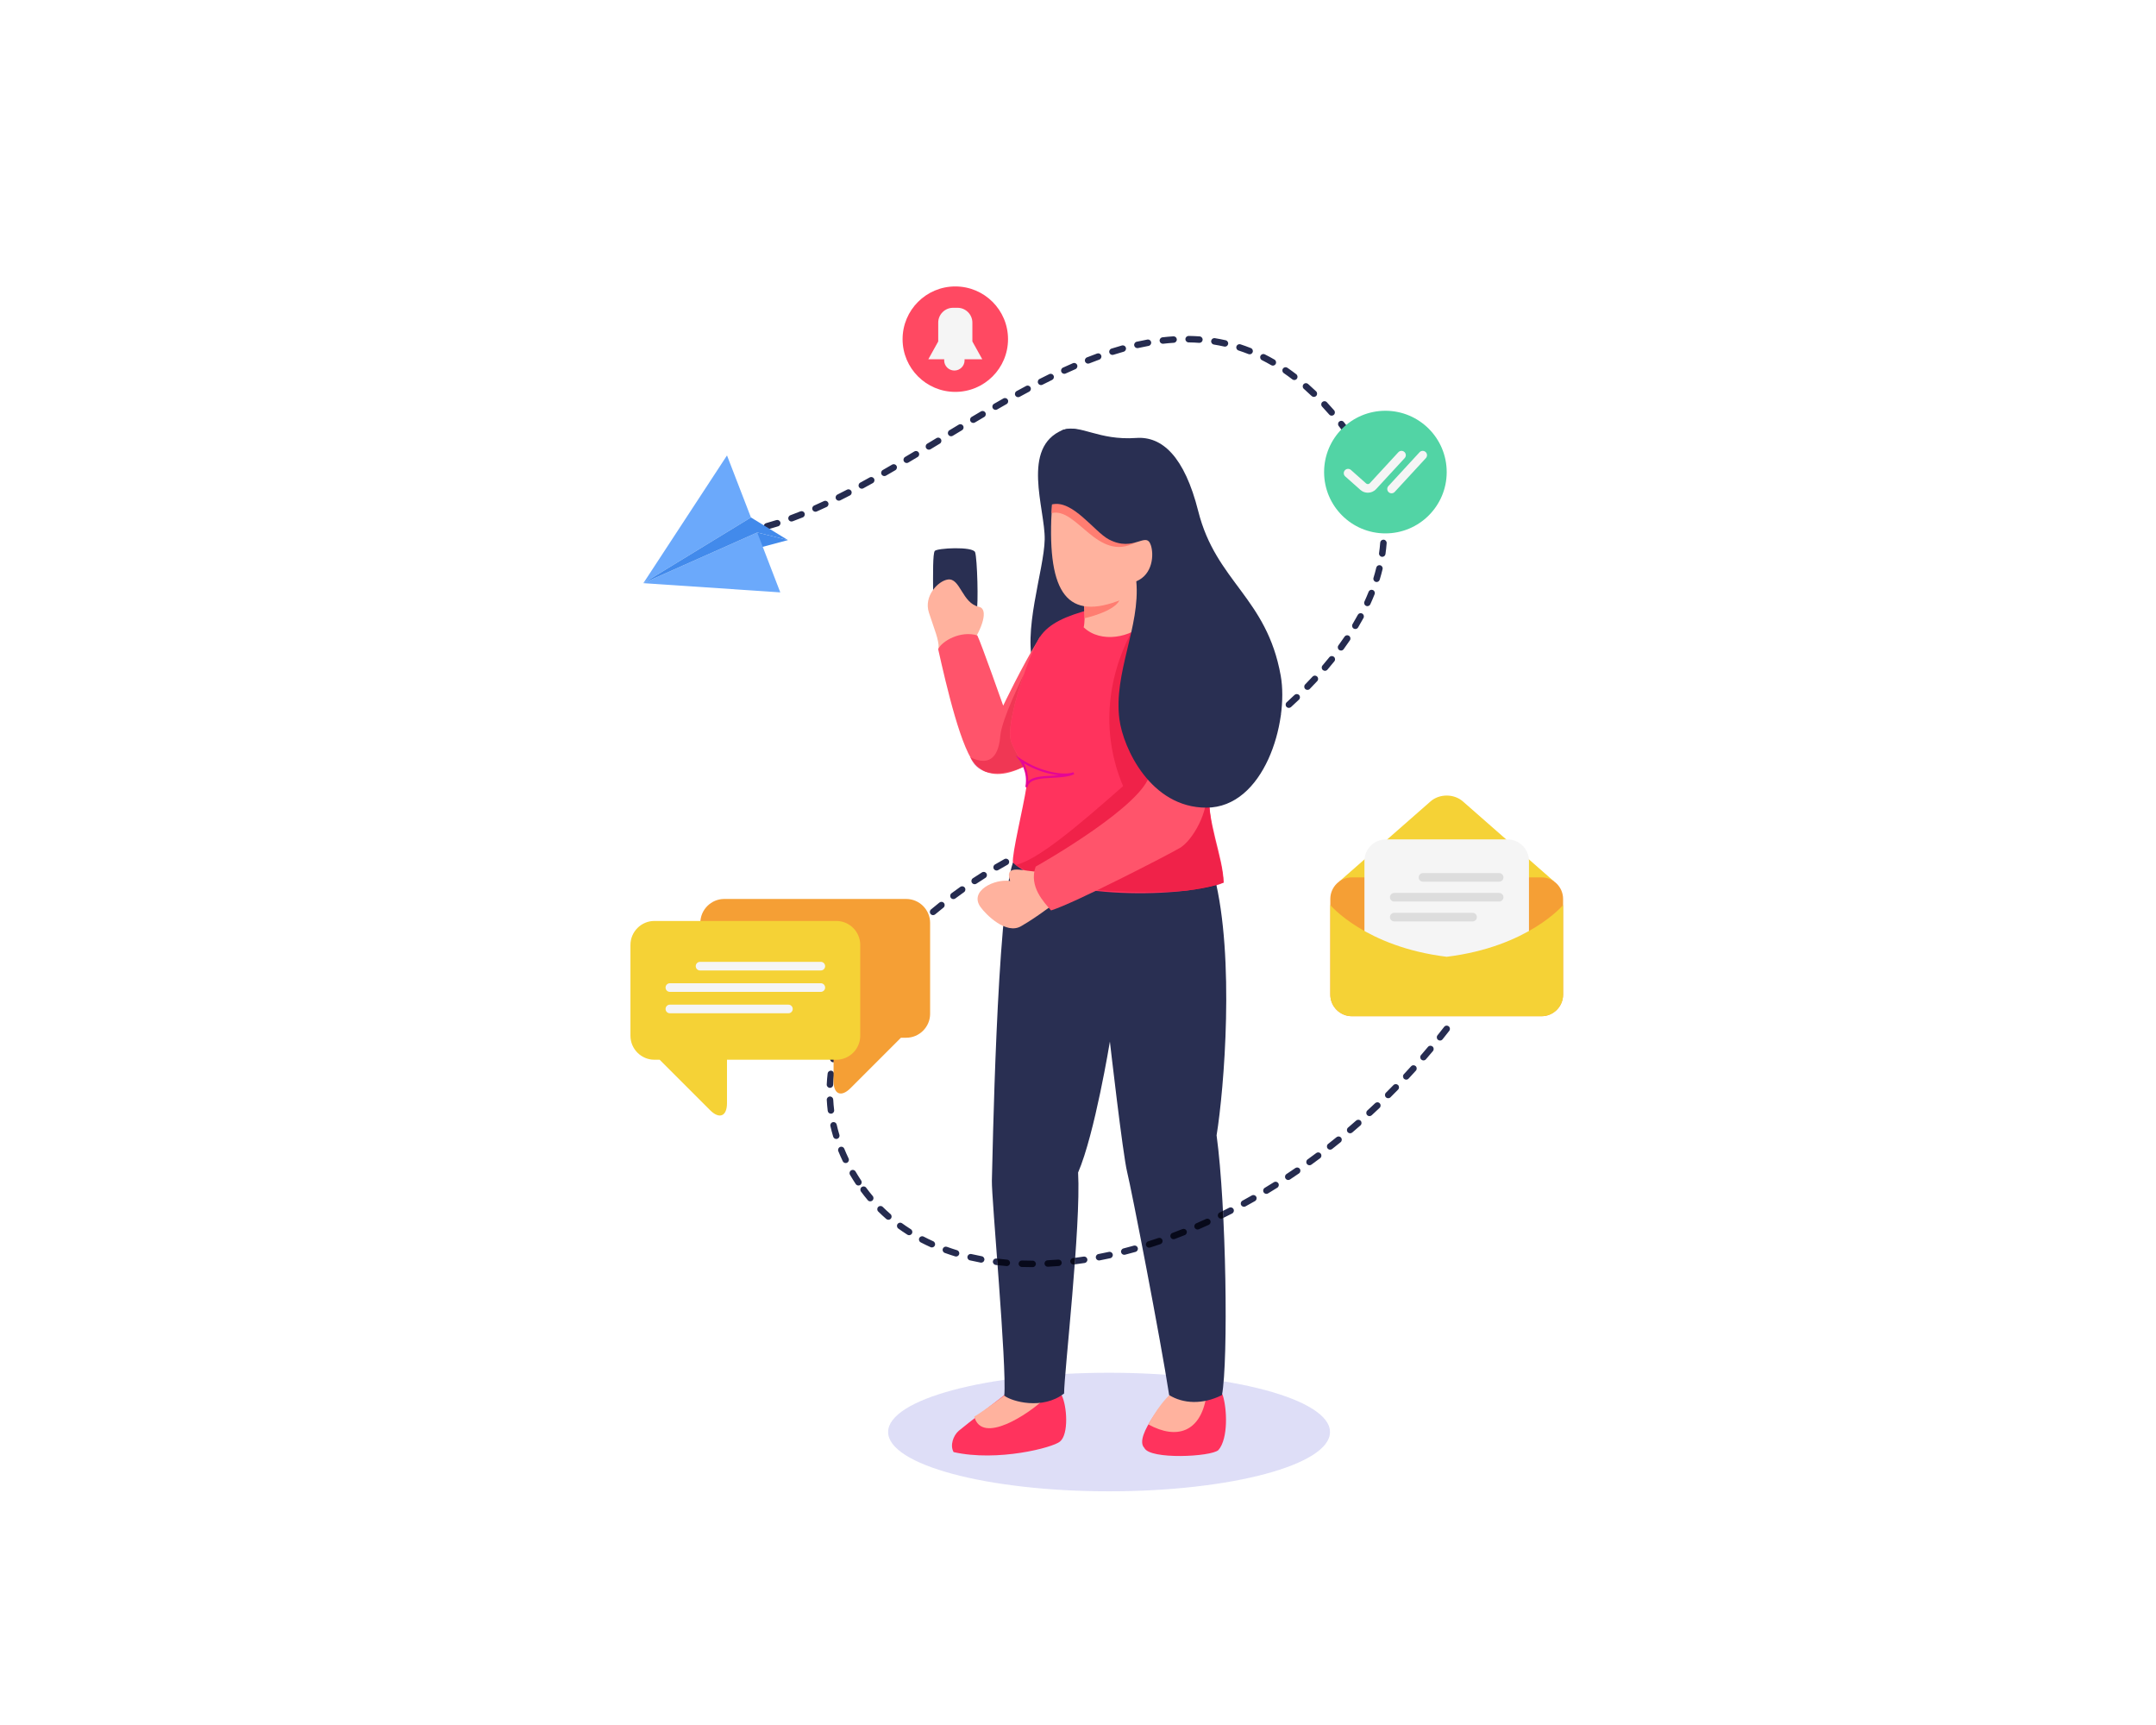 <?xml version="1.0" encoding="UTF-8" standalone="no"?>
<!-- Created with Inkscape (http://www.inkscape.org/) -->

<svg
   version="1.1"
   id="svg2"
   xml:space="preserve"
   width="5333.333"
   height="4266.667"
   viewBox="0 0 5333.333 4266.667"
   sodipodi:docname="vecteezy_woman-get-social-media-notifications-with-some-related-icons_.eps"
   xmlns:inkscape="http://www.inkscape.org/namespaces/inkscape"
   xmlns:sodipodi="http://sodipodi.sourceforge.net/DTD/sodipodi-0.dtd"
   xmlns="http://www.w3.org/2000/svg"
   xmlns:svg="http://www.w3.org/2000/svg"><defs
     id="defs6"><clipPath
       clipPathUnits="userSpaceOnUse"
       id="clipPath62"><path
         d="m 27820.5,15647.8 h -1413.2 c -44.3,0 -80,35.8 -80,80 0,44.2 35.7,80 80,80 h 1413.2 c 44.3,0 80,-35.8 80,-80 0,-44.2 -35.7,-80 -80,-80"
         id="path60" /></clipPath></defs><sodipodi:namedview
     id="namedview4"
     pagecolor="#ffffff"
     bordercolor="#666666"
     borderopacity="1.0"
     inkscape:pageshadow="2"
     inkscape:pageopacity="0.0"
     inkscape:pagecheckerboard="0" /><g
     id="g8"
     inkscape:groupmode="layer"
     inkscape:label="ink_ext_XXXXXX"
     transform="matrix(1.333,0,0,-1.333,0,4266.667)"><g
       id="g10"
       transform="scale(0.1)">
       <path
         d="m 15930.7,10010.5 c -19.5,0 -38.6,9.5 -50.2,26.9 -37.6,57.1 -73.7,115.1 -107.3,172.6 -16.7,28.6 -7.1,65.4 21.5,82.1 9.5,5.5 20,8.2 30.3,8.2 20.6,0 40.6,-10.6 51.8,-29.8 32.5,-55.6 67.5,-111.8 103.9,-167 18.2,-27.6 10.6,-64.9 -17.1,-83.1 -10.1,-6.7 -21.6,-9.9 -32.9,-9.9 m -237.2,416.8 c -22.3,0 -43.8,12.6 -54.1,34.1 -29.6,61.5 -57.3,124.2 -82.5,186.2 -12.4,30.7 2.4,65.7 33.1,78.1 7.4,3.1 15.1,4.5 22.6,4.5 23.7,0 46.1,-14.2 55.6,-37.5 24.2,-59.7 50.9,-120.1 79.4,-179.4 14.3,-29.9 1.7,-65.7 -28.2,-80.1 -8.3,-4 -17.2,-5.9 -25.9,-5.9 m -174.1,446.8 c -25.8,0 -49.6,16.7 -57.4,42.7 -19.6,65.1 -37.2,131.5 -52.1,197.3 -7.3,32.3 12.9,64.5 45.2,71.8 4.5,1 9,1.5 13.4,1.5 27.4,0 52.1,-18.9 58.4,-46.7 14.3,-63.1 31.2,-126.8 50,-189.3 9.5,-31.8 -8.5,-65.2 -40.2,-74.8 -5.8,-1.7 -11.6,-2.5 -17.3,-2.5 m -99.4,469.1 c -29.8,0 -55.7,22.2 -59.5,52.6 -8.3,67.4 -14.3,135.8 -17.8,203.4 -1.8,33.1 23.7,61.3 56.8,63.1 1,0 2.1,0.1 3.1,0.1 31.1,0 58.2,-24.9 59.9,-56.9 3.4,-64.8 9.1,-130.4 17.1,-195 4.1,-32.8 -19.2,-62.8 -52.1,-66.9 -2.5,-0.3 -5,-0.4 -7.5,-0.4 m -18.1,479.1 c -0.9,0 -1.8,0 -2.8,0.1 -33.1,1.5 -58.7,29.6 -57.1,62.7 3.1,67.2 8.7,135.6 16.6,203.1 3.5,30.7 29.6,53.1 59.7,53.1 2.3,0 4.5,-0.1 6.8,-0.4 32.9,-3.8 56.5,-33.6 52.7,-66.5 -7.6,-64.8 -12.9,-130.4 -15.9,-194.9 -1.6,-32.2 -28.1,-57.2 -60,-57.2 m 61.3,474.7 c -4.1,0 -8.2,0.4 -12.4,1.3 -32.4,6.8 -53.2,38.6 -46.4,71.1 13.8,65.6 30,132.1 48.1,197.7 7.3,26.7 31.4,44.1 57.8,44.1 5.3,0 10.6,-0.7 15.9,-2.2 32,-8.8 50.8,-41.8 41.9,-73.8 -17.4,-63.2 -33,-127.3 -46.2,-190.5 -6,-28.3 -30.9,-47.7 -58.7,-47.7 m 132.4,460.6 c -6.8,0 -13.8,1.2 -20.6,3.6 -31.1,11.3 -47.1,45.8 -35.8,76.9 22.8,62.6 47.9,126.1 74.7,188.9 9.7,22.8 31.9,36.5 55.2,36.5 7.9,0 15.9,-1.6 23.5,-4.8 30.5,-13 44.7,-48.3 31.7,-78.8 -26,-60.8 -50.3,-122.3 -72.4,-182.9 -8.8,-24.3 -31.8,-39.4 -56.3,-39.4 m 192.3,439.3 c -9.3,0 -18.6,2.1 -27.3,6.6 -29.5,15.1 -41.2,51.2 -26.1,80.7 30.2,59.2 62.6,119.2 96.3,178.3 11.1,19.4 31.3,30.3 52.2,30.3 10,0 20.3,-2.5 29.7,-7.9 28.8,-16.4 38.8,-53 22.4,-81.8 -32.8,-57.6 -64.4,-116 -93.8,-173.5 -10.6,-20.7 -31.6,-32.7 -53.4,-32.7 m 240.9,414.9 c -11.3,0 -22.6,3.1 -32.7,9.7 -27.8,18.1 -35.6,55.2 -17.5,83 36.3,55.8 74.5,112.1 113.6,167.3 11.7,16.6 30.3,25.4 49.1,25.4 12,0 24,-3.6 34.6,-11 27,-19.2 33.4,-56.6 14.3,-83.7 -38.2,-54 -75.6,-109 -111.1,-163.5 -11.5,-17.6 -30.7,-27.2 -50.3,-27.2 m 280,389.8 c -13,0 -26.1,4.2 -37.1,12.9 -26,20.4 -30.5,58.2 -10,84.2 41.3,52.5 84.2,105.2 127.6,156.7 11.8,14 28.8,21.3 45.9,21.3 13.7,0 27.4,-4.7 38.6,-14.2 25.4,-21.3 28.6,-59.2 7.2,-84.5 -42.5,-50.4 -84.5,-102 -125,-153.5 -11.9,-15.1 -29.4,-22.9 -47.2,-22.9 m 311.5,365.2 c -14.5,0 -29.1,5.3 -40.6,15.9 -24.4,22.4 -25.9,60.4 -3.5,84.8 45.2,49.1 91.9,98.4 138.9,146.4 11.8,12 27.3,18 42.9,18 15.2,0 30.3,-5.6 41.9,-17.1 23.7,-23.1 24.2,-61.1 1,-84.8 -46.1,-47.2 -92,-95.6 -136.4,-143.8 -11.8,-12.8 -28,-19.4 -44.2,-19.4 m 337.3,341.8 c -15.9,0 -31.7,6.2 -43.5,18.7 -22.8,24 -21.8,62 2.2,84.8 48.7,46.1 98,91.6 148,136.5 11.5,10.3 25.8,15.3 40.1,15.3 16.4,0 32.8,-6.7 44.6,-19.8 22.2,-24.7 20.2,-62.7 -4.5,-84.8 -49.2,-44.2 -97.8,-88.9 -145.6,-134.3 -11.6,-11 -26.5,-16.4 -41.3,-16.4 m 358.4,318.6 c -17.2,0 -34.2,7.3 -46.1,21.5 -21.2,25.4 -17.9,63.3 7.6,84.5 51.5,43.1 103.6,85.5 156.2,127.4 11,8.8 24.2,13 37.3,13 17.6,0 35.1,-7.7 46.9,-22.6 20.7,-26 16.4,-63.7 -9.6,-84.3 -51.8,-41.2 -103.1,-83.1 -153.9,-125.5 -11.2,-9.4 -24.8,-14 -38.4,-14 m 377.2,297.4 c -18.3,0 -36.4,8.4 -48.2,24.2 -19.7,26.6 -14.2,64.2 12.4,84 54,40.2 108.5,79.7 163.4,118.5 10.5,7.4 22.6,11 34.6,11 18.8,0 37.3,-8.8 49,-25.3 19.2,-27 12.8,-64.5 -14.3,-83.6 -54,-38.3 -107.8,-77.3 -161.1,-117 -10.8,-7.9 -23.3,-11.8 -35.8,-11.8 m 394,276.3 c -19.5,0 -38.6,9.5 -50.1,26.9 -18.3,27.6 -10.8,64.9 16.9,83.2 56.1,37.1 112.6,73.6 169.3,109.3 9.9,6.2 20.9,9.2 31.8,9.2 20,0 39.5,-9.9 50.9,-28 17.7,-28.1 9.2,-65.1 -18.8,-82.8 -55.9,-35.2 -111.6,-71.1 -167,-107.8 -10.2,-6.7 -21.7,-10 -33,-10 m 407.4,254.3 c -20.6,0 -40.6,10.6 -51.8,29.6 -16.8,28.6 -7.2,65.4 21.3,82.1 58.2,34.2 116.5,67.6 174.9,100.1 9.2,5.2 19.3,7.7 29.1,7.7 21.1,0 41.5,-11.2 52.5,-30.9 16.1,-28.9 5.8,-65.4 -23.2,-81.6 -57.6,-32.1 -115.1,-65 -172.5,-98.7 -9.5,-5.6 -20,-8.3 -30.3,-8.3 m 3983.1,1905.4 c 2.2,46.5 4.1,95.5 5.7,146.6 13.3,8.6 26.5,17.3 39.8,26 10.1,6.6 21.5,9.8 32.8,9.8 19.6,0 38.7,-9.5 50.3,-27.1 18.2,-27.7 10.4,-64.9 -17.3,-83 -37,-24.4 -74.1,-48.4 -111.3,-72.3 m 311,218.9 c -19.1,0 -37.8,9 -49.4,25.9 -18.9,27.3 -12,64.6 15.3,83.5 54.4,37.5 108.7,75.6 162.7,114.2 10.5,7.5 22.7,11.2 34.8,11.2 18.7,0 37.1,-8.8 48.9,-25.2 19.2,-26.9 13,-64.4 -14,-83.7 -54.5,-38.9 -109.3,-77.4 -164.3,-115.3 -10.4,-7.2 -22.3,-10.6 -34,-10.6 m 389.2,280.5 c -18.2,0 -36.1,8.2 -47.9,23.9 -20,26.4 -14.7,64.1 11.8,84 53,39.9 105.7,80.4 158.1,121.3 10.9,8.5 24,12.7 36.9,12.7 17.8,0 35.5,-7.9 47.3,-23 20.4,-26.2 15.8,-63.9 -10.3,-84.3 -52.9,-41.3 -106.2,-82.2 -159.8,-122.6 -10.8,-8.1 -23.5,-12 -36.1,-12 m 377.7,297.7 c -17.2,0 -34.4,7.4 -46.3,21.8 -21.1,25.5 -17.5,63.4 8.1,84.5 51.2,42.2 101.9,85 152,128.2 11.3,9.7 25.3,14.5 39.1,14.5 16.9,0 33.6,-7 45.5,-20.8 21.6,-25.1 18.8,-63 -6.3,-84.6 -50.8,-43.8 -102.1,-87 -153.9,-129.8 -11.2,-9.3 -24.7,-13.8 -38.2,-13.8 m 362.6,314.9 c -16.3,0 -32.5,6.6 -44.3,19.6 -22.4,24.4 -20.7,62.4 3.8,84.7 49,44.8 97.5,90.1 145.2,135.8 11.6,11.1 26.5,16.6 41.4,16.6 15.8,0 31.6,-6.2 43.4,-18.5 22.9,-24 22.1,-62 -1.9,-84.9 -48.4,-46.2 -97.4,-92.1 -147.2,-137.6 -11.5,-10.5 -26,-15.7 -40.4,-15.7 m 345.3,333.8 c -15.1,0 -30.3,5.6 -41.9,17 -23.8,23.2 -24.2,61.2 -1.1,84.9 46.4,47.5 92,95.4 136.8,143.8 11.9,12.8 28,19.2 44.1,19.2 14.6,0 29.2,-5.3 40.8,-16 24.2,-22.5 25.7,-60.5 3.2,-84.7 -45.5,-49.2 -91.9,-97.9 -139,-146.1 -11.7,-12.1 -27.3,-18.1 -42.9,-18.1 m 324.2,354 c -13.8,0 -27.7,4.8 -39,14.5 -25.2,21.5 -28.2,59.4 -6.6,84.6 43.4,50.7 86,102 126.6,152.5 11.8,14.7 29.2,22.4 46.8,22.4 13.2,0 26.5,-4.4 37.5,-13.2 25.9,-20.8 30,-58.6 9.2,-84.4 -41.3,-51.4 -84.7,-103.7 -128.9,-155.4 -11.9,-13.8 -28.7,-21 -45.6,-21 m 298.2,376.2 c -12.3,0 -24.7,3.7 -35.4,11.5 -26.8,19.6 -32.6,57.1 -13,83.9 38.9,53.3 77.2,107.7 113.8,161.8 11.5,17.2 30.4,26.4 49.7,26.4 11.6,0 23.2,-3.3 33.5,-10.3 27.5,-18.6 34.7,-55.9 16.1,-83.3 -37.3,-55.3 -76.5,-110.9 -116.3,-165.4 -11.7,-16.1 -30,-24.6 -48.4,-24.6 m 265.5,399.7 c -10.5,0 -21.1,2.7 -30.8,8.5 -28.4,17 -37.7,53.9 -20.7,82.3 34.2,57.2 67,114.9 97.6,171.5 10.9,20.1 31.5,31.5 52.8,31.5 9.7,0 19.4,-2.3 28.5,-7.2 29.2,-15.8 40.1,-52.2 24.3,-81.3 -31.4,-58.2 -65.1,-117.4 -100.2,-176.1 -11.2,-18.8 -31.1,-29.2 -51.5,-29.2 m 223.7,424.1 c -8.3,0 -16.8,1.8 -24.9,5.5 -30.2,13.8 -43.4,49.4 -29.7,79.5 27.4,59.9 53.4,120.8 77.2,181 9.3,23.6 31.9,37.9 55.8,37.9 7.3,0 14.8,-1.3 22,-4.2 30.9,-12.2 45.9,-47.1 33.8,-77.9 -24.6,-62.1 -51.4,-124.9 -79.6,-186.7 -10.1,-22 -31.9,-35.1 -54.6,-35.1 m 170.9,447.8 c -5.8,0 -11.7,0.8 -17.6,2.6 -31.6,9.7 -49.5,43.3 -39.8,74.9 19.2,62.7 36.6,126.3 51.6,189.2 6.6,27.4 31.1,46 58.2,46 4.7,0 9.4,-0.5 14.2,-1.7 32.2,-7.7 52.1,-40.1 44.3,-72.3 -15.6,-65.3 -33.6,-131.3 -53.5,-196.3 -7.9,-25.8 -31.7,-42.4 -57.4,-42.4 m 105.4,467.5 c -2.9,0 -5.7,0.2 -8.6,0.6 -32.8,4.7 -55.6,35.1 -50.9,67.9 9.2,64.4 16.3,129.7 21.1,194.2 2.3,31.8 28.7,55.6 60.4,55.6 1.3,0 2.6,-0.1 3.8,-0.1 33.1,-2.5 57.9,-31.2 55.5,-64.3 -5,-67.2 -12.4,-135.4 -22,-202.5 -4.3,-29.9 -30,-51.4 -59.3,-51.4 m -11887.6,402.5 c -28.8,0 -54.2,20.9 -59.1,50.3 -5.3,32.7 16.8,63.6 49.5,68.9 63.3,10.4 128.4,22.8 193.6,36.8 4.2,0.9 8.5,1.3 12.6,1.3 27.8,0 52.6,-19.2 58.6,-47.4 7,-32.4 -13.6,-64.3 -46,-71.3 -67.1,-14.3 -134.1,-27.1 -199.3,-37.8 -3.4,-0.5 -6.6,-0.8 -9.9,-0.8 m 11915.3,75.5 c -32.3,0 -59,25.7 -59.9,58.3 -1.9,64.7 -6.2,130.3 -12.8,195 -3.4,33 20.6,62.4 53.6,65.8 2,0.2 4,0.3 6,0.3 30.6,0 56.6,-22.9 59.8,-53.8 6.9,-67.7 11.4,-136.3 13.3,-203.9 0.9,-33.1 -25.2,-60.7 -58.3,-61.7 h -1.7 m -11447.2,28.9 c -26.3,0 -50.4,17.4 -57.8,43.9 -8.8,31.9 9.8,65 41.8,73.9 61.8,17.2 125.5,36.2 189.4,56.6 6.1,2 12.2,2.9 18.3,2.9 25.4,0 49,-16.3 57.1,-41.8 10.1,-31.6 -7.4,-65.3 -38.9,-75.4 -65.4,-20.8 -130.5,-40.3 -193.8,-57.9 -5.3,-1.5 -10.8,-2.2 -16.1,-2.2 m 456.3,148.5 c -24.4,0 -47.4,15 -56.3,39.3 -11.5,31 4.4,65.5 35.5,77 60.1,22.3 122.4,46.3 184.9,71.5 7.4,3 14.9,4.4 22.4,4.4 23.7,0 46.3,-14.2 55.7,-37.6 12.4,-30.8 -2.5,-65.7 -33.3,-78.1 -63.6,-25.6 -126.9,-50.1 -188.1,-72.7 -6.9,-2.5 -13.9,-3.8 -20.8,-3.8 m 444.5,181.3 c -23.1,0 -45,13.3 -54.9,35.7 -13.4,30.3 0.3,65.7 30.5,79.2 60.2,26.6 120.5,54.1 180.9,82.4 8.2,3.8 16.9,5.7 25.4,5.7 22.6,0 44.2,-12.8 54.4,-34.6 14.1,-30 1.1,-65.7 -28.9,-79.8 -61.2,-28.6 -122.2,-56.5 -183.2,-83.5 -7.9,-3.5 -16.1,-5.1 -24.2,-5.1 m 10490.3,117.2 c -27.8,0 -52.7,19.5 -58.6,47.8 -13.2,63.2 -28.9,127.2 -46.7,190 -9.1,31.8 9.4,65 41.2,74.1 5.5,1.6 11,2.3 16.5,2.3 26,0 50.1,-17.2 57.6,-43.6 18.7,-65.6 35.1,-132.3 48.9,-198.3 6.7,-32.5 -14.1,-64.2 -46.6,-71 -4.1,-0.8 -8.2,-1.3 -12.3,-1.3 m -10056.2,87.8 c -22,0 -43.2,12.2 -53.7,33.3 -14.8,29.6 -2.8,65.6 26.8,80.4 59.1,29.5 118.2,59.7 177.5,90.5 8.8,4.5 18.3,6.7 27.6,6.7 21.7,0 42.6,-11.8 53.3,-32.3 15.2,-29.4 3.8,-65.6 -25.6,-80.9 -59.8,-31.1 -119.5,-61.5 -179.1,-91.3 -8.6,-4.3 -17.8,-6.4 -26.8,-6.4 m 425.7,222.4 c -21.3,0 -41.9,11.3 -52.8,31.4 -15.8,29.1 -5,65.5 24.1,81.3 58.2,31.6 116.4,63.7 174.7,96.2 9.3,5.1 19.3,7.6 29.2,7.6 21,0 41.5,-11.1 52.4,-30.8 16.2,-29 5.8,-65.5 -23.2,-81.6 -58.7,-32.8 -117.3,-65.1 -175.9,-96.8 -9,-5 -18.9,-7.3 -28.5,-7.3 m 9493.2,149.1 c -23.9,0 -46.6,14.5 -55.8,38.1 -23.5,60 -49.5,120.6 -77.4,180.2 -14.1,30 -1.1,65.7 28.9,79.8 8.3,3.8 16.9,5.6 25.4,5.6 22.6,0 44.2,-12.7 54.4,-34.5 29,-62 56,-125 80.4,-187.3 12.1,-30.9 -3.1,-65.7 -34,-77.8 -7.2,-2.8 -14.6,-4.1 -21.9,-4.1 m -9074.1,85.3 c -20.8,0 -41,10.9 -52.1,30.2 -16.5,28.8 -6.5,65.4 22.2,81.9 57.5,33 115.1,66.4 172.8,100 9.5,5.6 19.9,8.2 30.2,8.2 20.6,0 40.7,-10.6 51.9,-29.7 16.7,-28.7 7,-65.4 -21.6,-82.1 -57.9,-33.8 -115.8,-67.3 -173.6,-100.5 -9.4,-5.4 -19.7,-8 -29.8,-8 m 414.6,242.5 c -20.5,0 -40.4,10.5 -51.6,29.4 -17,28.5 -7.6,65.3 20.9,82.2 57.2,34 114.4,68.1 171.7,102.4 9.6,5.8 20.2,8.6 30.7,8.6 20.4,0 40.3,-10.4 51.6,-29.2 17,-28.4 7.8,-65.3 -20.7,-82.3 -57.4,-34.4 -114.7,-68.6 -172,-102.7 -9.6,-5.7 -20.2,-8.4 -30.6,-8.4 m 8451.4,104.1 c -20.8,0 -41,10.9 -52.1,30.2 -32.1,56 -66.7,112.4 -102.6,167.7 -18.1,27.8 -10.2,65 17.6,83 10.1,6.6 21.4,9.7 32.6,9.7 19.7,0 38.9,-9.6 50.4,-27.3 37.1,-57.1 72.8,-115.4 106.1,-173.4 16.5,-28.7 6.6,-65.3 -22.1,-81.9 -9.5,-5.4 -19.7,-8 -29.9,-8 m -8039.5,142.9 c -20.3,0 -40.2,10.4 -51.4,29 -17.2,28.4 -8,65.3 20.3,82.4 l 171.8,103.8 c 9.7,5.9 20.4,8.7 31,8.7 20.3,0 40.1,-10.3 51.4,-29 17.1,-28.3 8.1,-65.2 -20.3,-82.3 l -171.8,-103.9 c -9.7,-5.9 -20.4,-8.7 -31,-8.7 m 411.9,249.1 c -20.3,0 -40.2,10.4 -51.4,29 -17.2,28.4 -8.1,65.3 20.3,82.4 l 171.6,103.5 c 9.7,5.8 20.4,8.6 30.9,8.6 20.4,0 40.2,-10.4 51.5,-29.2 17.1,-28.3 7.9,-65.2 -20.5,-82.3 l -171.5,-103.3 c -9.7,-5.9 -20.4,-8.7 -30.9,-8.7 m 7362.7,7.9 c -18.4,0 -36.4,8.3 -48.2,24.1 -39.7,53.3 -80.3,106.2 -120.7,157.2 -20.6,26 -16.1,63.8 9.8,84.3 11.1,8.8 24.2,13 37.2,13 17.7,0 35.2,-7.8 47.1,-22.8 41.1,-51.9 82.5,-105.8 122.8,-160 19.8,-26.6 14.3,-64.2 -12.3,-84 -10.7,-8 -23.3,-11.8 -35.7,-11.8 m -6950.8,239.3 c -20.5,0 -40.4,10.5 -51.7,29.4 -16.9,28.5 -7.5,65.3 21,82.2 57.4,34.1 114.8,68.1 172.2,101.9 9.5,5.6 20,8.3 30.3,8.3 20.6,0 40.6,-10.6 51.8,-29.6 16.8,-28.6 7.3,-65.3 -21.3,-82.1 -57.2,-33.7 -114.5,-67.6 -171.7,-101.6 -9.6,-5.7 -20.2,-8.5 -30.6,-8.5 m 6650.4,134.8 c -16.8,0 -33.5,7 -45.3,20.6 -43.9,50.6 -88.4,100 -132.4,147.1 -22.6,24.2 -21.2,62.2 3,84.8 11.5,10.8 26.2,16.1 40.9,16.1 16,0 32.1,-6.4 43.9,-19 44.9,-48.1 90.4,-98.7 135.2,-150.2 21.7,-25.1 19,-62.9 -6,-84.7 -11.3,-9.8 -25.4,-14.7 -39.3,-14.7 m -6236.9,107.7 c -20.7,0 -40.9,10.8 -52,30.1 -16.5,28.7 -6.7,65.3 22.1,81.9 58,33.4 116.1,66.6 174.1,99.4 9.4,5.3 19.5,7.8 29.5,7.8 21,0 41.3,-11 52.3,-30.5 16.3,-28.9 6.2,-65.5 -22.7,-81.8 -57.8,-32.6 -115.6,-65.6 -173.4,-98.9 -9.4,-5.4 -19.7,-8 -29.9,-8 m 418.6,235.4 c -21.2,0 -41.7,11.3 -52.7,31.2 -15.8,29.1 -5.2,65.6 23.9,81.5 58.9,32.2 117.8,64 176.7,95.4 9,4.7 18.6,7 28.1,7 21.5,0 42.3,-11.6 53,-31.8 15.6,-29.3 4.5,-65.6 -24.8,-81.2 -58.4,-31.1 -116.9,-62.7 -175.4,-94.7 -9.1,-5 -19,-7.4 -28.8,-7.4 m 5488.1,4.9 c -15,0 -29.9,5.5 -41.5,16.6 -47.9,46 -96.8,90.9 -145.3,133.6 -24.9,21.8 -27.3,59.8 -5.4,84.7 11.8,13.4 28.4,20.3 45,20.3 14.1,0 28.2,-4.9 39.6,-14.9 49.8,-43.8 100,-89.9 149.1,-137 23.9,-23 24.8,-61 1.8,-84.9 -11.8,-12.3 -27.5,-18.4 -43.3,-18.4 m -5063.5,219.5 c -21.9,0 -43,12 -53.5,32.9 -15,29.5 -3.3,65.6 26.3,80.6 60,30.5 119.9,60.4 179.9,89.7 8.4,4.2 17.4,6.1 26.3,6.1 22.2,0 43.5,-12.3 53.9,-33.6 14.6,-29.8 2.2,-65.7 -27.5,-80.3 -59.4,-29 -118.8,-58.7 -178.3,-88.8 -8.7,-4.5 -18,-6.6 -27.1,-6.6 m 4700.2,93.5 c -12.8,0 -25.6,4.1 -36.5,12.4 -52.4,40.3 -105.9,79.2 -159.1,115.9 -27.3,18.8 -34.2,56.2 -15.4,83.4 11.7,16.9 30.4,26 49.4,26 11.8,0 23.7,-3.4 34.1,-10.6 54.8,-37.8 110,-78 164,-119.5 26.3,-20.1 31.3,-57.8 11.1,-84.1 -11.8,-15.4 -29.6,-23.5 -47.6,-23.5 m -4268,115.7 c -22.7,0 -44.5,13 -54.6,35 -13.8,30.2 -0.5,65.8 29.6,79.6 61.3,28 122.6,55.4 183.9,81.9 7.7,3.4 15.8,4.9 23.8,4.9 23.2,0 45.3,-13.5 55.1,-36.1 13.1,-30.4 -0.8,-65.8 -31.2,-78.9 -60.5,-26.2 -121.1,-53.2 -181.7,-81 -8,-3.6 -16.5,-5.4 -24.9,-5.4 m 3870.1,151.8 c -10.3,0 -20.6,2.6 -30.1,8.1 -57,33 -115.1,64.4 -172.7,93.4 -29.6,14.9 -41.5,50.9 -26.6,80.5 10.5,21 31.6,33.1 53.6,33.1 9.1,0 18.3,-2.1 26.9,-6.4 59.8,-30 119.9,-62.6 179,-96.8 28.6,-16.6 38.4,-53.3 21.8,-82 -11.1,-19.2 -31.3,-29.9 -51.9,-29.9 m -3428.7,36.8 c -23.9,0 -46.5,14.4 -55.8,38 -12.1,30.8 3,65.7 33.8,77.8 62.9,24.9 125.7,48.8 188.5,71.7 6.7,2.4 13.6,3.6 20.5,3.6 24.4,0 47.5,-15.1 56.4,-39.4 11.4,-31.2 -4.7,-65.6 -35.8,-77 -61.8,-22.5 -123.6,-46 -185.5,-70.5 -7.3,-2.8 -14.7,-4.2 -22.1,-4.2 m 452,161.6 c -25.5,0 -49.1,16.3 -57.2,41.9 -10.1,31.5 7.4,65.3 39,75.3 65,20.7 130.1,40.2 193.5,58 5.4,1.6 10.9,2.3 16.3,2.3 26.2,0 50.3,-17.3 57.7,-43.8 9,-31.9 -9.6,-65 -41.5,-74 -62.1,-17.4 -125.9,-36.6 -189.7,-56.8 -6,-2 -12.1,-2.9 -18.1,-2.9 m 2545.7,11.5 c -7.4,0 -14.9,1.3 -22.2,4.2 -60.7,24.2 -122.7,46.6 -184.3,66.7 -31.6,10.2 -48.8,44.1 -38.6,75.6 8.3,25.3 31.7,41.4 57.1,41.4 6.1,0 12.4,-0.9 18.6,-2.9 64,-20.9 128.5,-44.2 191.6,-69.3 30.8,-12.2 45.8,-47.1 33.6,-77.9 -9.4,-23.5 -32,-37.8 -55.8,-37.8 m -2083,114.8 c -27.5,0 -52.2,19 -58.5,46.9 -7.3,32.3 13,64.4 45.3,71.7 66.7,15 133.4,28.6 198.4,40.4 3.7,0.7 7.3,1 11,1 28.4,0 53.5,-20.4 58.8,-49.3 5.9,-32.6 -15.7,-63.8 -48.3,-69.7 -63.4,-11.6 -128.4,-24.8 -193.4,-39.5 -4.5,-1 -8.9,-1.5 -13.3,-1.5 m 1625.1,27.6 c -4.4,0 -8.9,0.5 -13.4,1.5 -63.3,14.4 -128.1,27 -192.4,37.3 -32.7,5.2 -55,36 -49.8,68.7 4.8,29.4 30.2,50.6 59,50.6 3.2,0 6.5,-0.3 9.8,-0.8 66.9,-10.8 134.2,-23.8 200.1,-38.8 32.3,-7.4 52.5,-39.5 45.2,-71.8 -6.4,-27.9 -31.1,-46.7 -58.5,-46.7 m -1152.6,53.6 c -30,0 -55.9,22.6 -59.5,53.1 -3.8,33 19.8,62.7 52.7,66.6 67.6,7.8 135.6,13.9 202.1,18.2 1.4,0 2.7,0.1 4,0.1 31,0 57.7,-24.4 59.7,-56.2 2.1,-33.1 -22.9,-61.6 -56,-63.7 -64.5,-4.1 -130.4,-10.1 -196,-17.7 -2.3,-0.2 -4.6,-0.4 -7,-0.4 m 678.5,16.7 c -1.5,0 -2.9,0.1 -4.4,0.2 -64.7,4.7 -130.6,7.5 -196.2,8.3 -33.1,0.4 -59.6,27.7 -59.2,60.8 0.4,32.9 27.2,59.2 60,59.2 h 0.8 c 67.9,-0.9 136.3,-3.8 203.2,-8.6 33.1,-2.4 57.9,-31.2 55.6,-64.2 -2.4,-31.6 -28.7,-55.7 -59.8,-55.7"
         style="fill:#252b4f;fill-opacity:1;fill-rule:nonzero;stroke:none"
         id="path16" /><path
         d="m 24681.5,5436.1 c 0,-607.5 -1835.6,-1100 -4100.1,-1100 -2264.3,0 -4100,492.5 -4100,1100 0,607.5 1835.7,1100 4100,1100 2264.5,0 4100.1,-492.5 4100.1,-1100"
         style="fill:#dedef7;fill-opacity:1;fill-rule:nonzero;stroke:none"
         id="path18" /><path
         d="m 14621.9,21986.3 -904.8,-242.1 335.2,383.4 z"
         style="fill:#428aeb;fill-opacity:1;fill-rule:nonzero;stroke:none"
         id="path20" /><path
         d="m 13491.3,23557.5 -1551.8,-2370.2 1996.2,1218.9 z"
         style="fill:#6ba9fb;fill-opacity:1;fill-rule:nonzero;stroke:none"
         id="path22" /><path
         d="m 14052.3,22127.6 427.8,-1111.5 -2540.6,171.2 z"
         style="fill:#6ba9fb;fill-opacity:1;fill-rule:nonzero;stroke:none"
         id="path24" /><path
         d="m 13935.7,22406.2 686.2,-419.9 -569.6,141.3 -2112.8,-940.3 1996.2,1218.9"
         style="fill:#428aeb;fill-opacity:1;fill-rule:nonzero;stroke:none"
         id="path26" /><path
         d="m 18706.4,25714.7 c 0,-540.3 -438.1,-978.3 -978.4,-978.3 -540.4,0 -978.4,438 -978.4,978.3 0,540.4 438,978.4 978.4,978.4 540.3,0 978.4,-438 978.4,-978.4"
         style="fill:#ff4962;fill-opacity:1;fill-rule:nonzero;stroke:none"
         id="path28" /><path
         d="m 18228.7,25341.5 -183.8,330.7 v 349.2 c 0,151.5 -123.9,275.5 -275.6,275.5 h -82.6 c -151.6,0 -275.7,-124 -275.7,-275.5 v -349.2 l -183.7,-330.7 h 183.7 111.3 c -0.6,-6.4 -1,-12.9 -1,-19.5 0,-104.6 84.8,-189.5 189.5,-189.5 104.6,0 189.5,84.9 189.5,189.5 0,6.6 -0.4,13.1 -1.1,19.5 h 145.7 183.8"
         style="fill:#f5f5f5;fill-opacity:1;fill-rule:nonzero;stroke:none"
         id="path30" /><path
         d="m 26847.2,23248.3 c 0,-628.2 -509.4,-1137.6 -1137.6,-1137.6 -628.3,0 -1137.6,509.4 -1137.6,1137.6 0,628.4 509.3,1137.7 1137.6,1137.7 628.2,0 1137.6,-509.3 1137.6,-1137.7"
         style="fill:#52d4a5;fill-opacity:1;fill-rule:nonzero;stroke:none"
         id="path32" /><path
         d="m 25383.8,22865.4 c -49.2,0 -98.5,17.1 -137.7,52 l -282.2,250.8 c -33,29.4 -36,79.9 -6.6,113 29.3,33 79.9,35.9 112.9,6.6 l 282.1,-250.8 c 19,-16.9 49.5,-15.3 66.6,3.3 l 530.9,575.9 c 30,32.5 80.6,34.6 113.1,4.6 32.5,-30 34.5,-80.5 4.6,-113 l -530.9,-576 c -40.7,-44 -96.7,-66.4 -152.8,-66.4"
         style="fill:#f5f5f5;fill-opacity:1;fill-rule:nonzero;stroke:none"
         id="path34" /><path
         d="m 25823.9,22854.8 c -19.4,0 -38.8,7 -54.2,21.2 -32.5,30 -34.5,80.6 -4.6,113 l 578.1,627.2 c 30,32.5 80.6,34.6 113.1,4.6 32.5,-30 34.5,-80.6 4.6,-113 l -578.2,-627.2 c -15.7,-17.1 -37.2,-25.8 -58.8,-25.8"
         style="fill:#f5f5f5;fill-opacity:1;fill-rule:nonzero;stroke:none"
         id="path36" /><path
         d="m 16816.4,15327.5 h -3375.8 c -244.3,0 -444.2,-199.9 -444.2,-444.2 v -1686.9 c 0,-244.3 199.9,-444.1 444.2,-444.1 H 15469 v -805.7 c 0,-244.3 141.4,-302.9 314.1,-130.1 l 935.8,935.8 h 97.5 c 244.3,0 444.2,199.8 444.2,444.1 v 1686.9 c 0,244.3 -199.9,444.2 -444.2,444.2"
         style="fill:#f59f35;fill-opacity:1;fill-rule:nonzero;stroke:none"
         id="path38" /><path
         d="m 12143.9,14919.4 h 3375.8 c 244.3,0 444.2,-199.9 444.2,-444.2 v -1686.8 c 0,-244.3 -199.9,-444.2 -444.2,-444.2 h -2028.5 v -805.7 c 0,-244.3 -141.3,-302.9 -314,-130.1 l -935.9,935.8 h -97.4 c -244.3,0 -444.2,199.9 -444.2,444.2 v 1686.8 c 0,244.3 199.9,444.2 444.2,444.2"
         style="fill:#f5d236;fill-opacity:1;fill-rule:nonzero;stroke:none"
         id="path40" /><path
         d="m 15232.4,14000.7 h -2241.2 c -44.2,0 -80,35.8 -80,80 0,44.1 35.8,80 80,80 h 2241.2 c 44.2,0 80,-35.9 80,-80 0,-44.2 -35.8,-80 -80,-80"
         style="fill:#f5f5f5;fill-opacity:1;fill-rule:nonzero;stroke:none"
         id="path42" /><path
         d="m 15232.4,13603.5 h -2801.2 c -44.2,0 -80,35.8 -80,80 0,44.2 35.8,80 80,80 h 2801.2 c 44.2,0 80,-35.8 80,-80 0,-44.2 -35.8,-80 -80,-80"
         style="fill:#f5f5f5;fill-opacity:1;fill-rule:nonzero;stroke:none"
         id="path44" /><path
         d="m 14631.2,13206.3 h -2200 c -44.2,0 -80,35.8 -80,80 0,44.2 35.8,80 80,80 h 2200 c 44.2,0 80,-35.8 80,-80 0,-44.2 -35.8,-80 -80,-80"
         style="fill:#f5f5f5;fill-opacity:1;fill-rule:nonzero;stroke:none"
         id="path46" /><path
         d="m 24855.2,15652.7 1691.4,1484.5 c 165.3,145.2 435.9,145.2 601.2,0 l 1691.4,-1484.5 h -3984"
         style="fill:#f5d236;fill-opacity:1;fill-rule:nonzero;stroke:none"
         id="path48" /><path
         d="m 29007.2,15327.8 v -1776 c 0,-220 -180,-400 -400,-400 h -3520 c -220,0 -400,180 -400,400 v 1776 c 0,220 180,400 400,400 h 3520 c 220,0 400,-180 400,-400"
         style="fill:#f59f35;fill-opacity:1;fill-rule:nonzero;stroke:none"
         id="path50" /><path
         d="m 28373.9,13947.8 c 0,-220 -180,-400 -400,-400 h -2253.4 c -220,0 -400,180 -400,400 V 16033 c 0,220 180,400 400,400 h 2253.4 c 220,0 400,-180 400,-400 v -2085.2"
         style="fill:#f5f5f5;fill-opacity:1;fill-rule:nonzero;stroke:none"
         id="path52" /><path
         d="m 29007.2,15214.6 v -1662.8 c 0,-220 -180,-400 -400,-400 h -3520 c -220,0 -400,180 -400,400 v 1662.8 c 0,0 646.8,-774.8 2160,-960 1513.2,185.2 2160,960 2160,960"
         style="fill:#f5d236;fill-opacity:1;fill-rule:nonzero;stroke:none"
         id="path54" /><g
         id="g56"><g
           id="g58"
           clip-path="url(#clipPath62)"><path
             d="m 26327.3,15647.8 h 1573.2 v 160 h -1573.2 z"
             style="fill:#dddddd;fill-opacity:1;fill-rule:nonzero;stroke:none"
             id="path64" /></g></g><path
         d="m 27820.5,15279.1 h -1946.6 c -44.2,0 -80,35.8 -80,80 0,44.2 35.8,80 80,80 h 1946.6 c 44.3,0 80,-35.8 80,-80 0,-44.2 -35.7,-80 -80,-80"
         style="fill:#dddddd;fill-opacity:1;fill-rule:nonzero;stroke:none"
         id="path66" /><path
         d="m 27327.3,14910.4 h -1453.4 c -44.2,0 -80,35.8 -80,80 0,44.2 35.8,80 80,80 h 1453.4 c 44.1,0 80,-35.8 80,-80 0,-44.2 -35.9,-80 -80,-80"
         style="fill:#dddddd;fill-opacity:1;fill-rule:nonzero;stroke:none"
         id="path68" /><path
         d="m 21710.9,6121.5 c 0,0 -686.8,-766.7 -474.6,-980 100.7,-221.6 1241,-165.3 1374.3,-40 186.7,213.3 160,773.3 80.1,1020 0,0 -226.8,486.7 -426.8,380 -200,-106.7 -553,-380 -553,-380"
         style="fill:#ff335d;fill-opacity:1;fill-rule:nonzero;stroke:none"
         id="path70" /><path
         d="m 22383.9,6085.3 c -106.7,-637.5 -536.4,-802.7 -1072.6,-507.8 0,0 259.4,507.8 536.2,646.7 389.7,-29.4 536.4,-138.9 536.4,-138.9"
         style="fill:#ffb29e;fill-opacity:1;fill-rule:nonzero;stroke:none"
         id="path72" /><path
         d="m 19702,6119.6 c 99.6,-200.8 134.3,-724.5 -31.2,-859.9 -127.1,-111.4 -1158.4,-379.9 -1974.2,-195.8 -71.4,125.3 -5.2,307.8 94.5,394.4 99.6,86.5 933.3,729.8 933.3,729.8 0,0 376.4,220.9 532.2,156.5 155.9,-64.4 445.4,-225 445.4,-225"
         style="fill:#ff335d;fill-opacity:1;fill-rule:nonzero;stroke:none"
         id="path74" /><path
         d="m 19358.4,6031.1 c -261.5,-250 -1135,-840.6 -1278.2,-309.2 172.3,100.7 703.1,498.6 703.1,498.6 0,0 463.1,121.5 526,16.8 62.8,-104.6 49.1,-206.2 49.1,-206.2"
         style="fill:#ffb29e;fill-opacity:1;fill-rule:nonzero;stroke:none"
         id="path76" /><path
         d="m 22536.9,15741.5 c 380,-1500 180,-3940 40,-4800 180,-1320 219.8,-4180 99.8,-4820 -360,-180 -720,-160 -979.9,0 -160,1040 -699.9,3820 -779.9,4140 -80,320 -320,2420 -320,2420 0,0 -281,-1716.3 -590,-2430 55.8,-990 -260,-3730 -260,-4100 -400,-310 -970,-150 -1110,-40 50,550 -240,3690 -230,3990 10,300 90,5030 390,5900 881.9,441.4 1658.4,477.8 1929.2,378.9 270.8,-98.9 1810.8,-638.9 1810.8,-638.9"
         style="fill:#292f52;fill-opacity:1;fill-rule:nonzero;stroke:none"
         id="path78" /><path
         d="m 17316.5,20986.9 c -2.8,389.4 -5.7,742.9 29.6,797.1 35.2,54.3 710.8,90.3 749.8,-23.3 39.2,-113.7 65,-975.9 25.5,-1114.3 -39.4,-138.4 -284.2,-227.9 -416.4,-93.5 -132.1,134.4 -388.5,434 -388.5,434"
         style="fill:#292f52;fill-opacity:1;fill-rule:nonzero;stroke:none"
         id="path80" /><path
         d="m 18024,20052.7 c 199.5,283.2 328.1,656.5 143.4,695.3 -314.9,66.2 -345.8,541.5 -578.4,506.9 -181.1,-26.9 -449.8,-307.2 -351.1,-613.2 98.7,-306.1 190.1,-510.8 180.1,-657.7 -10,-146.9 606,68.7 606,68.7"
         style="fill:#ffb29e;fill-opacity:1;fill-rule:nonzero;stroke:none"
         id="path82" /><path
         d="m 19196.9,19601.5 c -238.8,656.5 180,1830 190,2397.7 10,567.6 -450,1712.3 340,2032.3 0,0 449.2,170 799.6,-470 350.4,-640 550.4,-3060 -179.6,-3730 -730,-670 -1070,-450 -1150,-230"
         style="fill:#292f52;fill-opacity:1;fill-rule:nonzero;stroke:none"
         id="path84" /><path
         d="m 19296.9,20187.8 c -342.5,-561.6 -680,-1273.3 -680,-1273.3 0,0 -411.9,1168.3 -480.3,1303.3 -308,93.5 -653.1,-101.2 -726.8,-254 152.1,-677.8 436.6,-1914.3 715.1,-2168.9 452,-413.4 1190.6,121.9 1585.3,533.3 394.7,411.4 366,1229.4 81,1450.5 -285,221.1 -494.3,409.1 -494.3,409.1"
         style="fill:#ff546b;fill-opacity:1;fill-rule:nonzero;stroke:none"
         id="path86" /><path
         d="m 18284,17691.3 c -123,40.8 -222.5,124.7 -276.8,265.4 39.1,-70.6 78.4,-125.9 117.7,-161.8 49.8,-45.6 103.1,-79.7 159.1,-103.6"
         style="fill:#da99c3;fill-opacity:1;fill-rule:nonzero;stroke:none"
         id="path88" /><path
         d="m 18490.9,17660.6 c -73.3,0 -143.2,9.6 -206.9,30.7 -56,23.9 -109.3,58 -159.1,103.6 -39.3,35.9 -78.6,91.2 -117.7,161.8 -0.1,0 -0.1,0 -0.1,0.1 94.3,-46.3 173.4,-66.7 239.7,-66.7 217.4,0 296.3,219.5 316.8,464.7 26.3,315.6 428.4,1123.9 439.6,1146.3 -166.6,-476.5 -314.7,-1048.5 -236.3,-1259.6 74.4,-200.5 175.1,-318.9 236.3,-456.8 -165.1,-75.4 -347.2,-124.1 -512.3,-124.1"
         style="fill:#f03754;fill-opacity:1;fill-rule:nonzero;stroke:none"
         id="path90" /><path
         d="m 20246.9,20701.5 c -460,-120 -783,-260.4 -950,-513.7 -167.1,-253.3 -660,-1596.3 -530,-1946.3 130,-350 340,-450 280,-840 -60,-390 -270,-1240 -250,-1400 800,-730 3250,-640 3910,-370 0,460 -330,1180 -260,1720 70,540 150,3306.4 -610,3350 -760,43.6 -1590,0 -1590,0"
         style="fill:#ff335d;fill-opacity:1;fill-rule:nonzero;stroke:none"
         id="path92" /><path
         d="m 22575.1,15578.9 c -0.6,2.5 -1.1,4.8 -1.6,7.2 50.1,14.5 94.8,29.6 133.4,45.4 v 0 c -37.9,-19.4 -82.1,-36.9 -131.8,-52.6"
         style="fill:#da99c3;fill-opacity:1;fill-rule:nonzero;stroke:none"
         id="path94" /><path
         d="m 22015.9,15482.4 c 220.5,26.2 411.9,61.8 557.6,103.7 0.5,-2.4 1,-4.7 1.6,-7.2 -146.8,-46.4 -341.1,-77.3 -559.2,-96.5 m -2035.6,45.5 c -87.8,12.5 -174.8,30.3 -262.7,53.9 85.2,-20.3 173,-38.2 262.7,-53.9"
         style="fill:#271f41;fill-opacity:1;fill-rule:nonzero;stroke:none"
         id="path96" /><path
         d="m 22443.9,17042.6 c -9.1,105.2 -9.7,207.4 2.3,303.8 -0.1,-1 -0.1,-1.9 -0.2,-2.8 -7.7,-104.1 -7.8,-204.2 -2.1,-301"
         style="fill:#da99c3;fill-opacity:1;fill-rule:nonzero;stroke:none"
         id="path98" /><path
         d="m 21321.9,15455.6 c -525.9,0 -1053.5,37.1 -1339.2,71.9 -0.8,0.2 -1.6,0.3 -2.4,0.4 -89.7,15.7 -177.5,33.6 -262.7,53.9 -263.8,70.4 -536.8,192 -869,375.9 405,96.1 1101.6,677.1 1993.3,1463.8 -400,946.7 -315.4,1961.3 151.7,2854 0,0 956.6,-1001.1 1156.6,-1694.4 62.7,-217.1 336.7,-675.4 296,-1234.7 -12,-96.4 -11.4,-198.6 -2.3,-303.8 30.7,-525.6 228.7,-956.2 263,-1411.1 -38.6,-15.8 -83.3,-30.9 -133.4,-45.4 -145.7,-41.9 -337.1,-77.5 -557.6,-103.7 -215.7,-19.1 -454.6,-26.8 -694,-26.8"
         style="fill:#f02249;fill-opacity:1;fill-rule:nonzero;stroke:none"
         id="path100" /><path
         d="m 20110.2,20888.2 c 0,0 40,-360 0,-520 320,-306.7 893.3,-186.7 1146.7,93.3 253.3,280 226.6,853.4 0,960 -226.7,106.7 -1146.7,-533.3 -1146.7,-533.3"
         style="fill:#ffb29e;fill-opacity:1;fill-rule:nonzero;stroke:none"
         id="path102" /><path
         d="m 20127.6,20536.9 c 0,0 532.8,114.1 646,329.3 -191.7,90.3 -663.4,22 -663.4,22 l 17.4,-351.3"
         style="fill:#ff7d71;fill-opacity:1;fill-rule:nonzero;stroke:none"
         id="path104" /><path
         d="m 19523.5,22648.2 c -106.6,-1586.7 239.6,-2145.8 1200,-1800 333.4,120 746.7,266.6 813.4,640 66.6,373.3 -151.9,1986.7 -1016,1733.3 -864,-253.3 -997.4,-573.3 -997.4,-573.3"
         style="fill:#ffb29e;fill-opacity:1;fill-rule:nonzero;stroke:none"
         id="path106" /><path
         d="m 19292.7,15834.6 c -275,-12.4 -668.9,171.6 -547.1,-173.5 -278.9,46 -770,-179.3 -548.4,-485.4 103.6,-143.1 474.9,-513.6 750.4,-354.3 340.7,196.8 561.1,391.1 641.2,425.6 -20,287.6 -296.1,587.6 -296.1,587.6"
         style="fill:#ffb29e;fill-opacity:1;fill-rule:nonzero;stroke:none"
         id="path108" /><path
         d="m 22390.2,17381.5 c 53.4,-440 -266.6,-973.3 -493.3,-1106.7 -226.7,-133.3 -1960,-1026.6 -2391.9,-1160 -125.3,146.7 -418.9,440 -285.5,813.4 124.1,66.8 2010.7,1146.6 2117.4,1717.7 l 1053.3,-264.4"
         style="fill:#ff546b;fill-opacity:1;fill-rule:nonzero;stroke:none"
         id="path110" /><path
         d="m 21073.6,21943.4 c -706.7,-381.9 -1090.9,663.1 -1559.5,543.3 l 9.4,161.5 c 0,0 418.4,193.3 538.4,143.3 120,-50 1011.7,-848.1 1011.7,-848.1"
         style="fill:#ff7d71;fill-opacity:1;fill-rule:nonzero;stroke:none"
         id="path112" /><path
         d="m 19523.5,22648.2 c 383.4,93.3 783.1,-506.6 1053.4,-649 470,-247.7 690,162.3 780,-107.7 57,-171 40,-540 -270,-670 77.1,-844.9 -426.5,-1700 -313.3,-2560 71.1,-539.9 583.3,-1640.5 1613.3,-1640 1071.7,0.6 1535.5,1582.7 1380,2450 -260,1450 -1200,1740 -1530,3050 -256.5,1018.2 -671.1,1393.8 -1150,1360 -710,-50 -1030,260 -1360,150 -118.9,-39.6 -280,-496.3 -280,-783.1 0,-286.9 76.6,-600.2 76.6,-600.2"
         style="fill:#292f52;fill-opacity:1;fill-rule:nonzero;stroke:none"
         id="path114" /><path
         d="m 19000.5,17844.4 c 37.5,-71.9 83.4,-190.6 79.2,-335.2 86.2,87.2 259.2,96.2 439.8,105.5 43,2.2 86.5,4.5 129.2,7.8 -186,19.9 -422.7,88.2 -648.2,221.9 z m 65.9,-447 -39.2,7.7 c 0.5,3 1.1,6 1.8,8.9 52.4,269.7 -104.4,478.6 -106.1,480.7 l -73,95.5 100,-66.7 c 383.1,-255.3 816.4,-306.6 969.5,-244.4 l 15.9,-36.7 c -113.1,-52.1 -266,-60 -413.8,-67.7 -216,-11.1 -420.2,-21.7 -453.5,-169.5 -0.5,-2.6 -1,-5.2 -1.6,-7.8"
         style="fill:#e50695;fill-opacity:1;fill-rule:nonzero;stroke:none"
         id="path116" /><path
         d="m 18512.4,8532.2 c -11.6,1.3 -23.2,2.8 -34.8,4.2 -32.9,4.1 -56.2,34.1 -52.1,67 3.8,30.3 29.4,52.6 59.2,52.6 2.6,0 5.2,-0.2 7.8,-0.5 3.6,-0.5 7.2,-0.9 10.8,-1.4 3,-40.3 6,-81 9.1,-121.9 m 1431.6,15.1 c 3,40.8 6,81.5 8.9,122.1 52,6.7 104.7,14.1 157.5,22.2 3,0.4 6,0.6 8.9,0.6 29.1,0 54.9,-21.2 59.4,-50.9 5,-32.7 -17.5,-63.4 -50.3,-68.3 -61.8,-9.5 -123.8,-18.1 -184.4,-25.7 m -1735.5,31.8 c -3.7,0 -7.4,0.3 -11.1,1 -66.9,12.5 -133.7,26.5 -198.4,41.6 -32.2,7.6 -52.3,39.8 -44.7,72.1 6.5,27.7 31.3,46.3 58.5,46.3 4.5,0 9,-0.5 13.6,-1.5 62.9,-14.8 127.8,-28.4 193,-40.6 32.6,-6 54.1,-37.4 48,-69.9 -5.4,-28.9 -30.6,-49 -58.9,-49 m 2186.8,40.7 c -28.2,0 -53.4,20 -58.9,48.8 -6.2,32.5 15.1,63.9 47.7,70.2 64.5,12.3 129.3,25.7 194.3,39.9 4.4,1 8.7,1.5 13,1.5 27.5,0 52.3,-19.3 58.4,-47.3 7.1,-32.4 -13.4,-64.3 -45.8,-71.5 -66,-14.4 -131.9,-27.9 -197.4,-40.5 -3.7,-0.7 -7.6,-1.1 -11.3,-1.1 m -2652.8,73 c -5.9,0 -11.8,0.9 -17.6,2.7 -64.6,19.8 -129.4,41.4 -192.6,64.3 -31.1,11.3 -47.2,45.7 -35.9,76.8 8.8,24.4 31.9,39.7 56.4,39.7 6.8,0 13.7,-1.2 20.4,-3.7 61.3,-22.2 124.1,-43.2 186.8,-62.4 31.7,-9.7 49.5,-43.2 39.8,-74.9 -7.9,-25.8 -31.7,-42.5 -57.3,-42.5 m 3121.1,32 c -26.8,0 -51.2,18 -58.1,45.1 -8.2,32.1 11.1,64.8 43.2,73 63.8,16.3 127.7,33.5 191.8,51.6 5.4,1.5 10.8,2.2 16.2,2.2 26.2,0 50.4,-17.3 57.8,-43.8 9,-31.9 -9.6,-65 -41.5,-74 -65,-18.3 -129.8,-35.7 -194.5,-52.3 -5,-1.2 -10,-1.8 -14.9,-1.8 m -3570.2,136.7 c -8.2,0 -16.6,1.7 -24.6,5.3 -61.9,28 -123.4,57.9 -183,88.9 -29.4,15.4 -40.8,51.6 -25.5,81 10.7,20.5 31.6,32.2 53.3,32.2 9.3,0 18.8,-2.1 27.7,-6.7 57.5,-30.1 117.1,-59 176.9,-86 30.2,-13.6 43.6,-49.2 30,-79.4 -10.1,-22.2 -31.9,-35.3 -54.8,-35.3 m -422.5,227.1 c -11,0 -22.1,3 -32.1,9.3 -57.3,36.4 -114.1,74.8 -168.6,114.3 -26.8,19.4 -32.8,56.9 -13.4,83.8 11.7,16.2 30.1,24.8 48.7,24.8 12.2,0 24.5,-3.7 35.1,-11.4 52.5,-38 107.2,-75.1 162.4,-110.1 28,-17.7 36.4,-54.8 18.6,-82.8 -11.4,-18 -30.8,-27.9 -50.7,-27.9 m -384.6,286.1 c -14,0 -28,4.9 -39.3,14.8 -51.1,44.4 -101.4,91 -149.4,138.5 -23.5,23.3 -23.7,61.3 -0.4,84.9 11.7,11.8 27.2,17.8 42.6,17.8 15.3,0 30.5,-5.8 42.2,-17.4 46.2,-45.7 94.6,-90.5 143.7,-133.3 25,-21.8 27.6,-59.6 5.9,-84.6 -11.9,-13.7 -28.5,-20.7 -45.3,-20.7 m 6215.7,34.4 c -2.1,43.7 -4.3,87.4 -6.6,130.7 38.4,19.2 76.9,38.6 115.3,58.4 8.7,4.5 18.1,6.6 27.3,6.6 21.8,0 42.9,-11.9 53.5,-32.6 15.1,-29.4 3.5,-65.6 -26,-80.8 -54.4,-28 -109,-55.4 -163.5,-82.3 m 383.5,206.9 c -21.2,0 -41.7,11.3 -52.7,31.2 -15.9,29.1 -5.2,65.5 23.9,81.4 57.9,31.8 115.8,64.1 173.6,97.1 9.3,5.4 19.5,7.9 29.6,7.9 20.8,0 41.1,-10.8 52.2,-30.2 16.5,-28.8 6.5,-65.4 -22.3,-81.9 -58.4,-33.3 -117,-66.1 -175.5,-98.1 -9.2,-5 -19,-7.4 -28.8,-7.4 m -6935.4,100.4 c -17,0 -34,7.2 -45.9,21.3 -43.5,51.7 -85.9,105.5 -126.1,160 -19.7,26.7 -14.1,64.2 12.6,83.9 10.7,7.9 23.2,11.7 35.6,11.7 18.4,0 36.6,-8.4 48.3,-24.3 38.7,-52.5 79.5,-104.3 121.4,-154 21.3,-25.4 18.1,-63.2 -7.3,-84.5 -11.2,-9.5 -24.9,-14.1 -38.6,-14.1 m 7351.4,139.1 c -20.3,0 -40.1,10.4 -51.4,29 -17.1,28.4 -8.1,65.2 20.3,82.4 56.5,34.2 113,69 169.3,104.4 9.9,6.3 21,9.2 31.9,9.2 20,0 39.5,-9.9 50.9,-28 17.6,-28 9.2,-65.1 -18.9,-82.7 -56.9,-35.9 -114,-71 -171.1,-105.6 -9.7,-5.9 -20.4,-8.7 -31,-8.7 m 405.3,257.1 c -19.4,0 -38.4,9.4 -50,26.8 -18.3,27.6 -10.8,64.9 16.8,83.2 55.1,36.5 110,73.7 164.9,111.4 10.4,7.1 22.2,10.5 34,10.5 19,0 37.8,-9 49.4,-25.9 18.8,-27.3 11.9,-64.7 -15.4,-83.4 -55.4,-38.2 -110.9,-75.7 -166.5,-112.6 -10.2,-6.8 -21.8,-10 -33.2,-10 m 394.5,273.5 c -18.6,0 -36.9,8.6 -48.6,24.8 -19.5,26.9 -13.5,64.4 13.4,83.8 53.5,38.7 106.9,78.1 160.2,118 10.8,8.1 23.4,12 35.9,12 18.3,0 36.3,-8.3 48.1,-24 19.9,-26.5 14.5,-64.1 -12.1,-84 -53.7,-40.3 -107.7,-80.1 -161.8,-119.2 -10.6,-7.7 -22.9,-11.4 -35.1,-11.4 m 383,289.2 c -17.7,0 -35.3,7.9 -47.2,22.9 -20.5,26.1 -15.9,63.8 10.1,84.3 52,40.9 103.8,82.3 155.4,124.3 11.1,9.1 24.5,13.5 37.8,13.5 17.5,0 34.8,-7.6 46.6,-22.1 20.9,-25.7 17.1,-63.5 -8.6,-84.4 -52.2,-42.5 -104.5,-84.3 -157,-125.6 -11,-8.7 -24.1,-12.9 -37.1,-12.9 m 371.3,304.2 c -17,0 -33.8,7.2 -45.7,21.1 -21.5,25.2 -18.5,63.1 6.8,84.6 50.3,42.9 100.4,86.4 150.4,130.4 11.4,10 25.5,14.9 39.6,14.9 16.7,0 33.2,-6.9 45.1,-20.3 21.9,-24.9 19.5,-62.9 -5.4,-84.7 -50.4,-44.4 -101,-88.3 -151.9,-131.6 -11.3,-9.6 -25.1,-14.4 -38.9,-14.4 m 359.2,318.4 c -16.2,0 -32.3,6.5 -44.1,19.3 -22.5,24.4 -20.9,62.3 3.4,84.8 48.7,44.8 97.1,90.1 145.4,136 11.5,11.1 26.4,16.6 41.3,16.6 15.9,0 31.7,-6.3 43.5,-18.7 22.8,-24 21.9,-62 -2.1,-84.8 -48.7,-46.3 -97.6,-92.1 -146.7,-137.4 -11.6,-10.6 -26.2,-15.8 -40.7,-15.8 m 346.8,331.9 c -15.5,0 -30.9,5.9 -42.6,17.7 -23.4,23.5 -23.2,61.5 0.3,84.9 46.9,46.6 93.6,93.7 140,141.4 11.8,12 27.4,18.1 43,18.1 15.1,0 30.2,-5.7 41.8,-17 23.7,-23.1 24.3,-61.1 1.1,-84.9 -46.8,-48.1 -94,-95.7 -141.4,-142.8 -11.6,-11.6 -27,-17.4 -42.2,-17.4"
         style="fill:#252b4f;fill-opacity:1;fill-rule:nonzero;stroke:none"
         id="path118" /><path
         d="m 26095.5,11974.6 c -14.7,0 -29.4,5.3 -41,16.1 -5,4.7 -9.1,10.1 -12.2,16 -1.4,15 -2.8,29.8 -4.4,44.9 2.6,8.7 7.1,16.9 13.7,23.9 45.1,48.4 90,97.3 134.6,146.6 11.8,13.1 28.2,19.8 44.6,19.8 14.3,0 28.7,-5.1 40.1,-15.5 24.6,-22.2 26.5,-60.1 4.3,-84.7 -45,-49.9 -90.3,-99.2 -135.9,-148.1 -11.8,-12.6 -27.8,-19 -43.8,-19"
         style="fill:#272d52;fill-opacity:1;fill-rule:nonzero;stroke:none"
         id="path120" /><path
         d="m 26042.3,12006.7 c -7.3,13.8 -8.8,30 -4.4,44.9 1.6,-15.1 3,-29.9 4.4,-44.9"
         style="fill:#252b4f;fill-opacity:1;fill-rule:nonzero;stroke:none"
         id="path122" /><path
         d="m 26416.1,12331.6 c -14,0 -27.9,4.9 -39.3,14.7 -25,21.7 -27.8,59.6 -6.1,84.6 43.3,50 86.3,100.6 129.1,151.6 11.8,14.1 28.8,21.4 46,21.4 13.6,0 27.2,-4.6 38.5,-14 25.4,-21.2 28.7,-59.1 7.4,-84.5 -43.1,-51.5 -86.5,-102.5 -130.2,-153 -11.9,-13.7 -28.6,-20.8 -45.4,-20.8 m 307.1,368.9 c -13.1,0 -26.4,4.3 -37.5,13.2 -25.8,20.7 -30,58.5 -9.2,84.3 41.4,51.7 82.5,103.8 123.3,156.3 11.8,15.3 29.5,23.2 47.4,23.2 12.9,0 25.8,-4.1 36.8,-12.6 26.2,-20.4 30.9,-58.1 10.6,-84.2 -41.2,-53 -82.7,-105.6 -124.5,-157.7 -11.9,-14.8 -29.3,-22.5 -46.9,-22.5"
         style="fill:#272d52;fill-opacity:1;fill-rule:nonzero;stroke:none"
         id="path124" /><path
         d="m 19147.4,8495.7 c -62.8,0 -125.2,1.1 -186,3.1 -33.1,1 -59.1,28.7 -58,61.9 1.1,32.2 27.1,58 59.4,58 0.8,0 1.7,0 2.6,0 59.4,-2 120.5,-3 181.6,-3 l 16.4,0.1 c 33.1,0 60,-26.9 60,-60 0,-33.1 -26.9,-60 -60,-60 l -16,-0.1 m 295.8,7.5 c -31.8,0 -58.3,24.9 -59.9,57 -1.6,33.1 23.9,61.2 57,62.9 64.7,3.2 131.2,7.6 197.6,13 1.5,0.1 2.9,0.1 4.3,0.1 31.1,0 57.8,-23.5 60.4,-55.1 2.7,-33 -21.9,-62 -55,-64.6 -67.6,-5.5 -135.4,-10 -201.4,-13.3 -1,0 -2,0 -3,0 m -759.3,11.8 c -1.7,0 -3.4,0.1 -5.1,0.3 -55.2,4.7 -111,10.3 -166.4,16.9 -3.1,40.9 -6.1,81.6 -9.1,121.9 61.6,-7.5 124.1,-14 185.7,-19.3 33,-2.8 57.5,-31.8 54.7,-64.8 -2.7,-31.3 -28.9,-55 -59.8,-55 m 1237.3,29.9 c -29.9,0 -55.7,22.2 -59.5,52.6 -4,32.9 19.3,62.9 52.2,66.9 13,1.6 26,3.3 39,5 -2.9,-40.6 -5.9,-81.3 -8.9,-122.1 -5.1,-0.7 -10.3,-1.3 -15.4,-2 -2.5,-0.3 -4.9,-0.4 -7.4,-0.4 M 21325,8857 c -25.5,0 -49.1,16.3 -57.2,41.9 -10,31.5 7.5,65.3 39.1,75.2 62.8,19.9 125.6,40.6 188.6,62.2 6.5,2.2 13.1,3.3 19.6,3.3 24.9,0 48.1,-15.8 56.6,-40.7 10.8,-31.4 -6,-65.5 -37.3,-76.2 -63.9,-21.8 -127.7,-42.8 -191.3,-62.9 -6,-1.9 -12.1,-2.8 -18.1,-2.8 m 453.6,156.9 c -24.3,0 -47.2,14.9 -56.2,39 -11.7,31 4,65.6 35.1,77.2 61.7,23.2 123.5,47.1 185.3,71.9 7.3,2.9 14.9,4.2 22.3,4.2 23.8,0 46.3,-14.2 55.7,-37.7 12.3,-30.7 -2.7,-65.6 -33.5,-78 -62.6,-25 -125.1,-49.2 -187.7,-72.7 -6.9,-2.6 -14,-3.9 -21,-3.9 m 445,180 c -23.2,0 -45.3,13.5 -55.1,36.2 -13.2,30.4 0.8,65.7 31.2,78.9 60.5,26.2 121.1,53.1 181.6,80.8 8.1,3.7 16.6,5.5 25,5.5 22.7,0 44.5,-13.1 54.6,-35.1 13.8,-30.2 0.5,-65.7 -29.7,-79.5 -61.3,-28 -122.5,-55.3 -183.8,-81.9 -7.8,-3.3 -15.9,-4.9 -23.8,-4.9 m 435.8,201.1 c -22.2,0 -43.5,12.4 -53.9,33.6 -14.6,29.8 -2.3,65.7 27.5,80.3 20.8,10.2 41.6,20.5 62.4,30.9 2.3,-43.3 4.5,-87 6.6,-130.7 -5.4,-2.6 -10.8,-5.3 -16.2,-7.9 -8.5,-4.2 -17.5,-6.2 -26.4,-6.2"
         style="fill:#07091a;fill-opacity:1;fill-rule:nonzero;stroke:none"
         id="path126" /></g></g></svg>
